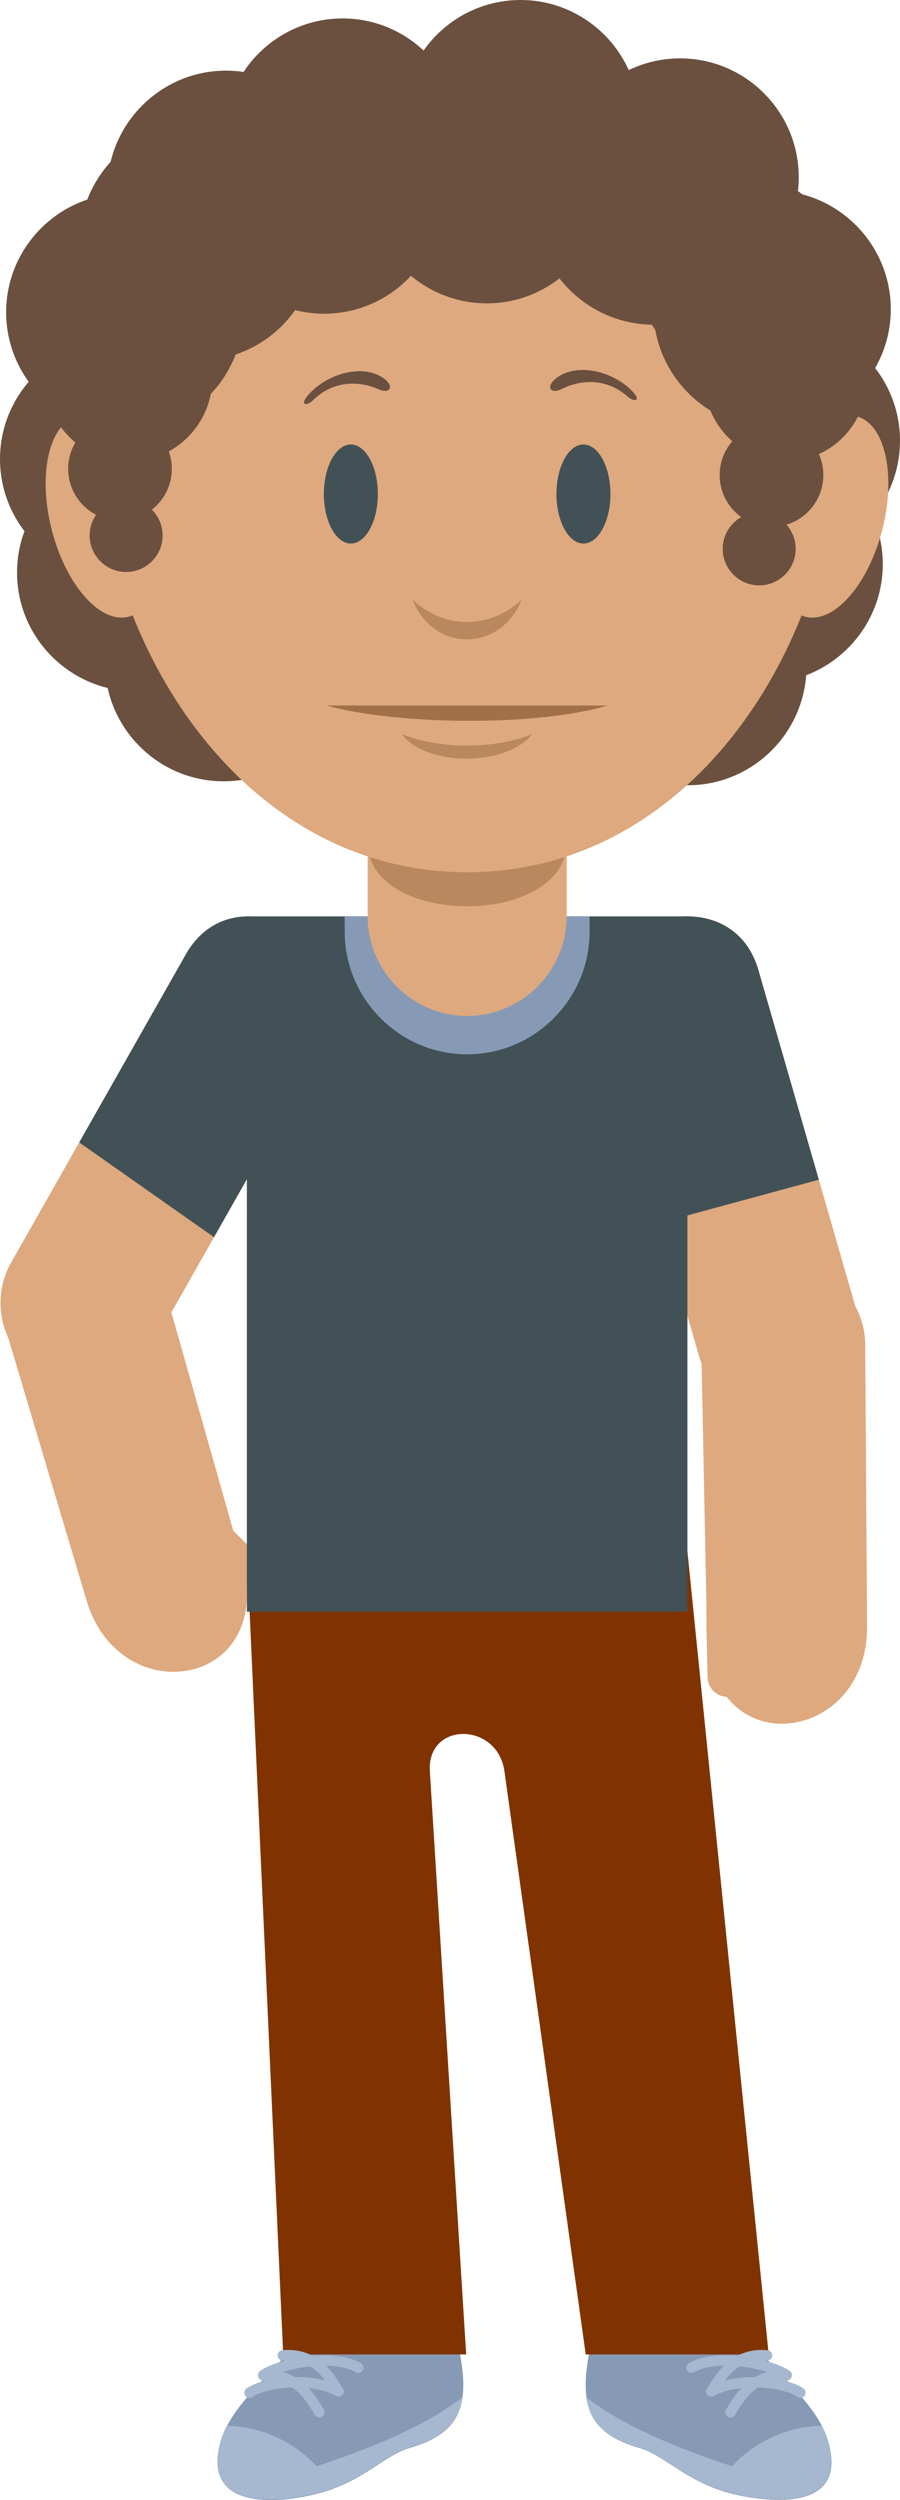 <?xml version="1.0" encoding="UTF-8" standalone="no"?>
<!-- Created with Inkscape (http://www.inkscape.org/) -->

<svg
   xmlns:dc="http://purl.org/dc/elements/1.1/"
   xmlns:cc="http://creativecommons.org/ns#"
   xmlns:rdf="http://www.w3.org/1999/02/22-rdf-syntax-ns#"
   xmlns:svg="http://www.w3.org/2000/svg"
   xmlns="http://www.w3.org/2000/svg"
   xmlns:sodipodi="http://sodipodi.sourceforge.net/DTD/sodipodi-0.dtd"
   xmlns:inkscape="http://www.inkscape.org/namespaces/inkscape"
   width="33.52mm"
   height="93.013mm"
   viewBox="0 0 118.772 329.573"
   id="svg7923"
   version="1.1"
   inkscape:version="0.91 r13725"
   sodipodi:docname="alejandro.svg">
  <defs
     id="defs7925" />
  <sodipodi:namedview
     id="base"
     pagecolor="#ffffff"
     bordercolor="#666666"
     borderopacity="1.0"
     inkscape:pageopacity="0.0"
     inkscape:pageshadow="2"
     inkscape:zoom="1.4"
     inkscape:cx="-3.1705784"
     inkscape:cy="136.78928"
     inkscape:document-units="px"
     inkscape:current-layer="layer1"
     showgrid="false"
     fit-margin-top="0"
     fit-margin-left="0"
     fit-margin-right="0"
     fit-margin-bottom="0"
     inkscape:window-width="1366"
     inkscape:window-height="710"
     inkscape:window-x="0"
     inkscape:window-y="25"
     inkscape:window-maximized="1" />
  <g
     inkscape:label="Capa 1"
     inkscape:groupmode="layer"
     id="layer1"
     transform="translate(-434.9,-407.576)">
    <g
       id="g456"
       transform="matrix(1.25,0,0,-1.25,514.2,541.467)">
      <path
         d="m 0,0 10.362,-35.903 c 1.319,-4.573 6.14,-7.236 10.714,-5.915 4.574,1.319 7.236,6.141 5.916,10.714 L 16.631,4.8 C 13.621,15.23 -2.855,9.892 0,0"
         style="fill:#dea97e;fill-opacity:1;fill-rule:evenodd;stroke:none"
         id="path458"
         inkscape:connector-curvature="0" />
    </g>
    <g
       id="g460"
       transform="matrix(1.25,0,0,-1.25,530.358,711.523)">
      <path
         d="m 0,0 c 4.136,-6.159 9.644,-9.702 11.02,-14.145 2.208,-7.129 -5.132,-6.835 -9.796,-5.768 -5,1.146 -7.356,4.115 -10.067,4.897 -6.572,1.896 -6.741,5.785 -4.082,15.016 2.659,9.231 9.597,5.762 12.925,0"
         style="fill:#869ab5;fill-opacity:1;fill-rule:evenodd;stroke:none"
         id="path462"
         inkscape:connector-curvature="0" />
    </g>
    <g
       id="g464"
       transform="matrix(1.25,0,0,-1.25,477.872,711.523)">
      <path
         d="m 0,0 c -4.135,-6.159 -9.644,-9.702 -11.02,-14.145 -2.286,-7.381 5.77,-6.868 10.415,-5.613 4.581,1.238 6.852,3.993 9.448,4.742 C 15.416,-13.12 15.584,-9.231 12.926,0 10.267,9.231 3.328,5.762 0,0"
         style="fill:#869ab5;fill-opacity:1;fill-rule:evenodd;stroke:none"
         id="path466"
         inkscape:connector-curvature="0" />
    </g>
    <g
       id="g468"
       transform="matrix(1.25,0,0,-1.25,462.111,609.507)">
      <path
         d="M 0,0 0,0.001 C 0.818,0.82 2.156,0.821 2.975,0.004 L 6.589,-3.604 C 7.408,-4.421 7.409,-5.76 6.592,-6.579 5.774,-7.398 4.435,-7.399 3.616,-6.582 L 0.003,-2.975 C -0.816,-2.157 -0.818,-0.819 0,0"
         style="fill:#dea97e;fill-opacity:1;fill-rule:evenodd;stroke:none"
         id="path470"
         inkscape:connector-curvature="0" />
    </g>
    <g
       id="g472"
       transform="matrix(1.25,0,0,-1.25,525.617,612.089)"
       style="fill:#803300">
      <path
         d="m 0,0 -46.51,0 3.834,-84.694 19.319,0 -3.835,61.505 c -0.327,5.26 7.144,5.226 7.874,0 l 8.581,-61.505 19.319,0 L 0,0 Z"
         style="fill:#803300;fill-opacity:1;fill-rule:evenodd;stroke:none"
         id="path474"
         inkscape:connector-curvature="0" />
    </g>
    <g
       id="g476"
       transform="matrix(1.25,0,0,-1.25,478.24,544.07)">
      <path
         d="m 0,0 -18.444,-32.499 c -2.349,-4.14 -7.659,-5.606 -11.799,-3.255 -4.14,2.349 -5.605,7.658 -3.255,11.798 L -15.054,8.543 C -9.696,17.985 5.081,8.954 0,0"
         style="fill:#dea97e;fill-opacity:1;fill-rule:evenodd;stroke:none"
         id="path478"
         inkscape:connector-curvature="0" />
    </g>
    <g
       id="g480"
       transform="matrix(1.25,0,0,-1.25,478.24,544.07)"
       style="fill:#425156;fill-opacity:1">
      <path
         d="m 0,0 -12.078,-21.282 -14.231,9.995 11.255,19.83 C -9.696,17.985 5.081,8.953 0,0"
         style="fill:#425156;fill-opacity:1;fill-rule:evenodd;stroke:none"
         id="path482"
         inkscape:connector-curvature="0" />
    </g>
    <g
       id="g484"
       transform="matrix(1.25,0,0,-1.25,514.2,541.467)"
       style="fill:#425156;fill-opacity:1">
      <path
         d="M 0,0 6.301,-21.835 23.009,-17.301 16.631,4.8 C 13.621,15.23 -2.855,9.892 0,0"
         style="fill:#425156;fill-opacity:1;fill-rule:evenodd;stroke:none"
         id="path486"
         inkscape:connector-curvature="0" />
    </g>
    <path
       d="m 525.617,528.378 -58.138,0 0,91.662 58.138,0 0,-91.662 z"
       style="fill:#425156;fill-opacity:1;fill-rule:evenodd;stroke:none"
       id="path488"
       inkscape:connector-curvature="0" />
    <g
       id="g490"
       transform="matrix(1.25,0,0,-1.25,480.391,528.379)">
      <path
         d="m 0,0 25.852,0 0,-1.623 c 0,-7.109 -5.816,-12.926 -12.926,-12.926 C 5.817,-14.549 0,-8.732 0,-1.623 L 0,0 Z"
         style="fill:#869ab5;fill-opacity:1;fill-rule:evenodd;stroke:none"
         id="path492"
         inkscape:connector-curvature="0" />
    </g>
    <g
       id="g494"
       transform="matrix(1.25,0,0,-1.25,496.548,485.168)">
      <path
         d="m 0,0 0,0 c -5.777,0 -10.503,-4.727 -10.503,-10.504 l 0,-24.065 c 0,-5.776 4.726,-10.502 10.503,-10.502 5.777,0 10.503,4.726 10.503,10.502 l 0,24.065 C 10.503,-4.727 5.777,0 0,0"
         style="fill:#dea97e;fill-opacity:1;fill-rule:evenodd;stroke:none"
         id="path496"
         inkscape:connector-curvature="0" />
    </g>
    <g
       id="g498"
       transform="matrix(1.25,0,0,-1.25,483.42,518.589)">
      <path
         d="M 0,0 0,0 C 0,-9.021 21.006,-9.021 21.006,0 21.006,9.021 0,9.021 0,0"
         style="fill:#ba885f;fill-opacity:1;fill-rule:evenodd;stroke:none"
         id="path500"
         inkscape:connector-curvature="0" />
    </g>
    <g
       id="g502"
       transform="matrix(1.25,0,0,-1.25,464.4,510.574)">
      <path
         d="M 0,0 C 6.898,0 12.525,5.627 12.525,12.526 12.525,19.424 6.898,25.05 0,25.05 -6.898,25.05 -12.525,19.424 -12.525,12.526 -12.525,5.627 -6.898,0 0,0"
         style="fill:#6b503f;fill-opacity:1;fill-rule:evenodd;stroke:none"
         id="path504"
         inkscape:connector-curvature="0" />
    </g>
    <g
       id="g506"
       transform="matrix(1.25,0,0,-1.25,525.675,511.094)">
      <path
         d="m 0,0 c 6.898,0 12.525,5.626 12.525,12.525 0,6.898 -5.627,12.524 -12.525,12.524 -6.898,0 -12.525,-5.626 -12.525,-12.524 C -12.525,5.626 -6.898,0 0,0"
         style="fill:#6b503f;fill-opacity:1;fill-rule:evenodd;stroke:none"
         id="path508"
         inkscape:connector-curvature="0" />
    </g>
    <g
       id="g510"
       transform="matrix(1.25,0,0,-1.25,452.804,498.712)">
      <path
         d="M 0,0 C 6.898,0 12.525,5.627 12.525,12.526 12.525,19.424 6.898,25.05 0,25.05 -6.899,25.05 -12.525,19.424 -12.525,12.526 -12.525,5.627 -6.899,0 0,0"
         style="fill:#6b503f;fill-opacity:1;fill-rule:evenodd;stroke:none"
         id="path512"
         inkscape:connector-curvature="0" />
    </g>
    <g
       id="g514"
       transform="matrix(1.25,0,0,-1.25,535.744,497.609)">
      <path
         d="m 0,0 c 6.898,0 12.525,5.626 12.525,12.525 0,6.899 -5.627,12.524 -12.525,12.524 -6.899,0 -12.525,-5.625 -12.525,-12.524 C -12.525,5.626 -6.899,0 0,0"
         style="fill:#6b503f;fill-opacity:1;fill-rule:evenodd;stroke:none"
         id="path516"
         inkscape:connector-curvature="0" />
    </g>
    <g
       id="g518"
       transform="matrix(1.25,0,0,-1.25,450.556,483.754)">
      <path
         d="M 0,0 C 6.898,0 12.525,5.627 12.525,12.526 12.525,19.424 6.898,25.05 0,25.05 -6.899,25.05 -12.525,19.424 -12.525,12.526 -12.525,5.627 -6.899,0 0,0"
         style="fill:#6b503f;fill-opacity:1;fill-rule:evenodd;stroke:none"
         id="path520"
         inkscape:connector-curvature="0" />
    </g>
    <g
       id="g522"
       transform="matrix(1.25,0,0,-1.25,538.016,481.325)">
      <path
         d="M 0,0 C 6.898,0 12.525,5.627 12.525,12.526 12.525,19.424 6.898,25.05 0,25.05 -6.899,25.05 -12.525,19.424 -12.525,12.526 -12.525,5.627 -6.899,0 0,0"
         style="fill:#6b503f;fill-opacity:1;fill-rule:evenodd;stroke:none"
         id="path524"
         inkscape:connector-curvature="0" />
    </g>
    <g
       id="g526"
       transform="matrix(1.25,0,0,-1.25,496.548,415.185)">
      <path
         d="M 0,0 C 59.182,0 44.923,-85.9 0,-85.9 -44.923,-85.9 -59.182,0 0,0"
         style="fill:#dea97e;fill-opacity:1;fill-rule:evenodd;stroke:none"
         id="path528"
         inkscape:connector-curvature="0" />
    </g>
    <g
       id="g530"
       transform="matrix(1.25,0,0,-1.25,466.673,612.672)">
      <path
         d="m 0,0 -0.808,2.709 -8.778,-0.096 -7.507,-4.601 0.808,-2.71 C -12.727,-16.676 4.132,-13.851 0,0"
         style="fill:#dea97e;fill-opacity:1;fill-rule:evenodd;stroke:none"
         id="path532"
         inkscape:connector-curvature="0" />
    </g>
    <g
       id="g534"
       transform="matrix(1.25,0,0,-1.25,465.663,609.286)">
      <path
         d="m 0,0 -7.386,26.017 c -1.299,4.578 -6.206,7.18 -10.768,5.819 -4.561,-1.36 -7.18,-6.207 -5.819,-10.767 L -16.285,-4.697 0,0 Z"
         style="fill:#dea97e;fill-opacity:1;fill-rule:evenodd;stroke:none"
         id="path536"
         inkscape:connector-curvature="0" />
    </g>
    <g
       id="g538"
       transform="matrix(1.25,0,0,-1.25,530.71,619.63)">
      <path
         d="m 0,0 0,0 c -1.157,-0.025 -2.083,-0.992 -2.058,-2.149 l 0.111,-5.105 c 0.025,-1.156 0.992,-2.083 2.149,-2.057 1.157,0.024 2.083,0.992 2.058,2.149 L 2.149,-2.058 C 2.124,-0.901 1.157,0.025 0,0"
         style="fill:#dea97e;fill-opacity:1;fill-rule:evenodd;stroke:none"
         id="path540"
         inkscape:connector-curvature="0" />
    </g>
    <g
       id="g542"
       transform="matrix(1.25,0,0,-1.25,528.138,622.316)">
      <path
         d="m 0,0 -0.018,2.827 7.663,2.724 9.283,-2.46 0.019,-2.827 C 17.043,-12.232 0.094,-14.453 0,0"
         style="fill:#dea97e;fill-opacity:1;fill-rule:evenodd;stroke:none"
         id="path544"
         inkscape:connector-curvature="0" />
    </g>
    <g
       id="g546"
       transform="matrix(1.25,0,0,-1.25,528.115,618.782)">
      <path
         d="m 0,0 -0.535,27.041 c -0.095,4.758 3.839,8.679 8.599,8.71 4.76,0.03 8.68,-3.84 8.71,-8.6 L 16.947,0.264 0,0 Z"
         style="fill:#dea97e;fill-opacity:1;fill-rule:evenodd;stroke:none"
         id="path548"
         inkscape:connector-curvature="0" />
    </g>
    <g
       id="g550"
       transform="matrix(1.25,0,0,-1.25,547.944,462.464)">
      <path
         d="m 0,0 c -2.989,0.763 -6.62,-3.349 -8.11,-9.185 -1.49,-5.835 -0.275,-11.184 2.713,-11.948 2.989,-0.763 6.62,3.349 8.111,9.185 C 4.204,-6.113 2.989,-0.763 0,0"
         style="fill:#dea97e;fill-opacity:1;fill-rule:evenodd;stroke:none"
         id="path552"
         inkscape:connector-curvature="0" />
    </g>
    <g
       id="g554"
       transform="matrix(1.25,0,0,-1.25,445.112,462.464)">
      <path
         d="m 0,0 c 2.989,0.763 6.62,-3.349 8.11,-9.185 1.49,-5.835 0.276,-11.184 -2.713,-11.948 -2.989,-0.763 -6.62,3.349 -8.111,9.185 C -4.204,-6.113 -2.989,-0.763 0,0"
         style="fill:#dea97e;fill-opacity:1;fill-rule:evenodd;stroke:none"
         id="path556"
         inkscape:connector-curvature="0" />
    </g>
    <g
       id="g558"
       transform="matrix(1.25,0,0,-1.25,481.201,479.229)">
      <path
         d="M 0,0 C 1.57,0 2.85,2.346 2.85,5.223 2.85,8.1 1.57,10.446 0,10.446 -1.57,10.446 -2.85,8.1 -2.85,5.223 -2.85,2.346 -1.57,0 0,0"
         style="fill:#425156;fill-opacity:1;fill-rule:evenodd;stroke:none"
         id="path560"
         inkscape:connector-curvature="0" />
    </g>
    <g
       id="g562"
       transform="matrix(1.25,0,0,-1.25,511.896,479.229)">
      <path
         d="M 0,0 C 1.57,0 2.851,2.346 2.851,5.223 2.851,8.1 1.57,10.446 0,10.446 -1.57,10.446 -2.85,8.1 -2.85,5.223 -2.85,2.346 -1.57,0 0,0"
         style="fill:#425156;fill-opacity:1;fill-rule:evenodd;stroke:none"
         id="path564"
         inkscape:connector-curvature="0" />
    </g>
    <g
       id="g566"
       transform="matrix(1.25,0,0,-1.25,478.014,500.583)">
      <path
         d="M 0,0 C 6.906,-1.964 21.734,-2.329 29.655,0 L 0,0 Z"
         style="fill:#a17049;fill-opacity:1;fill-rule:evenodd;stroke:none"
         id="path568"
         inkscape:connector-curvature="0" />
    </g>
    <g
       id="g570"
       transform="matrix(1.25,0,0,-1.25,489.341,486.614)">
      <path
         d="M 0,0 C 2.213,-5.642 9.318,-5.543 11.531,0 8.291,-3.082 3.416,-3.225 0,0"
         style="fill:#ba885f;fill-opacity:1;fill-rule:evenodd;stroke:none"
         id="path572"
         inkscape:connector-curvature="0" />
    </g>
    <g
       id="g574"
       transform="matrix(1.25,0,0,-1.25,487.937,504.344)">
      <path
         d="M 0,0 C 2.567,-3.486 11.056,-3.433 13.778,0 9.807,-1.617 3.971,-1.624 0,0"
         style="fill:#ba885f;fill-opacity:1;fill-rule:evenodd;stroke:none"
         id="path576"
         inkscape:connector-curvature="0" />
    </g>
    <g
       id="g578"
       transform="matrix(1.25,0,0,-1.25,508.383,457.375)">
      <path
         d="m 0,0 c 2.229,1.658 6.041,0.629 7.993,-1.445 0.978,-1.039 0.156,-1.139 -0.504,-0.551 -2.132,1.898 -4.795,1.898 -7,0.8 C -0.68,-1.779 -1.238,-0.922 0,0"
         style="fill:#6b503f;fill-opacity:1;fill-rule:evenodd;stroke:none"
         id="path580"
         inkscape:connector-curvature="0" />
    </g>
    <g
       id="g582"
       transform="matrix(1.25,0,0,-1.25,485.431,457.377)">
      <path
         d="m 0,0 c -2.309,1.544 -6.065,0.324 -7.91,-1.844 -0.925,-1.087 -0.098,-1.146 0.531,-0.526 2.034,2.003 4.693,2.136 6.95,1.15 C 0.769,-1.742 1.283,-0.858 0,0"
         style="fill:#6b503f;fill-opacity:1;fill-rule:evenodd;stroke:none"
         id="path584"
         inkscape:connector-curvature="0" />
    </g>
    <g
       id="g586"
       transform="matrix(1.25,0,0,-1.25,464.727,448.2)">
      <path
         d="M 0,0 C 6.899,0 12.525,5.627 12.525,12.525 12.525,19.424 6.899,25.05 0,25.05 -6.898,25.05 -12.525,19.424 -12.525,12.525 -12.525,5.627 -6.898,0 0,0"
         style="fill:#6b503f;fill-opacity:1;fill-rule:evenodd;stroke:none"
         id="path588"
         inkscape:connector-curvature="0" />
    </g>
    <g
       id="g590"
       transform="matrix(1.25,0,0,-1.25,480.113,441.317)">
      <path
         d="M 0,0 C 6.898,0 12.525,5.627 12.525,12.526 12.525,19.424 6.898,25.05 0,25.05 -6.899,25.05 -12.525,19.424 -12.525,12.526 -12.525,5.627 -6.899,0 0,0"
         style="fill:#6b503f;fill-opacity:1;fill-rule:evenodd;stroke:none"
         id="path592"
         inkscape:connector-curvature="0" />
    </g>
    <g
       id="g594"
       transform="matrix(1.25,0,0,-1.25,503.598,438.887)">
      <path
         d="m 0,0 c 6.898,0 12.525,5.626 12.525,12.525 0,6.898 -5.627,12.524 -12.525,12.524 -6.899,0 -12.525,-5.626 -12.525,-12.524 C -12.525,5.626 -6.899,0 0,0"
         style="fill:#6b503f;fill-opacity:1;fill-rule:evenodd;stroke:none"
         id="path596"
         inkscape:connector-curvature="0" />
    </g>
    <g
       id="g598"
       transform="matrix(1.25,0,0,-1.25,524.653,446.581)">
      <path
         d="M 0,0 C 6.899,0 12.525,5.627 12.525,12.526 12.525,19.424 6.899,25.05 0,25.05 -6.898,25.05 -12.525,19.424 -12.525,12.526 -12.525,5.627 -6.898,0 0,0"
         style="fill:#6b503f;fill-opacity:1;fill-rule:evenodd;stroke:none"
         id="path600"
         inkscape:connector-curvature="0" />
    </g>
    <g
       id="g602"
       transform="matrix(1.25,0,0,-1.25,536.8,463.993)">
      <path
         d="M 0,0 C 6.899,0 12.525,5.627 12.525,12.526 12.525,19.424 6.899,25.05 0,25.05 -6.898,25.05 -12.525,19.424 -12.525,12.526 -12.525,5.627 -6.898,0 0,0"
         style="fill:#6b503f;fill-opacity:1;fill-rule:evenodd;stroke:none"
         id="path604"
         inkscape:connector-curvature="0" />
    </g>
    <g
       id="g606"
       transform="matrix(1.25,0,0,-1.25,451.365,464.398)">
      <path
         d="m 0,0 c 6.898,0 12.525,5.628 12.525,12.526 0,6.898 -5.627,12.525 -12.525,12.525 -6.899,0 -12.525,-5.627 -12.525,-12.525 C -12.525,5.628 -6.899,0 0,0"
         style="fill:#6b503f;fill-opacity:1;fill-rule:evenodd;stroke:none"
         id="path608"
         inkscape:connector-curvature="0" />
    </g>
    <g
       id="g610"
       transform="matrix(1.25,0,0,-1.25,499.144,447.566)">
      <path
         d="m 0,0 c 6.898,0 12.525,5.628 12.525,12.526 0,6.898 -5.627,12.525 -12.525,12.525 -6.898,0 -12.525,-5.627 -12.525,-12.525 C -12.525,5.628 -6.898,0 0,0"
         style="fill:#6b503f;fill-opacity:1;fill-rule:evenodd;stroke:none"
         id="path612"
         inkscape:connector-curvature="0" />
    </g>
    <g
       id="g614"
       transform="matrix(1.25,0,0,-1.25,477.684,448.932)">
      <path
         d="M 0,0 C 6.898,0 12.525,5.627 12.525,12.525 12.525,19.424 6.898,25.05 0,25.05 -6.898,25.05 -12.525,19.424 -12.525,12.525 -12.525,5.627 -6.898,0 0,0"
         style="fill:#6b503f;fill-opacity:1;fill-rule:evenodd;stroke:none"
         id="path616"
         inkscape:connector-curvature="0" />
    </g>
    <g
       id="g618"
       transform="matrix(1.25,0,0,-1.25,521.193,450.248)">
      <path
         d="M 0,0 C 6.898,0 12.525,5.627 12.525,12.526 12.525,19.424 6.898,25.05 0,25.05 -6.899,25.05 -12.526,19.424 -12.526,12.526 -12.526,5.627 -6.899,0 0,0"
         style="fill:#6b503f;fill-opacity:1;fill-rule:evenodd;stroke:none"
         id="path620"
         inkscape:connector-curvature="0" />
    </g>
    <g
       id="g622"
       transform="matrix(1.25,0,0,-1.25,521.193,450.248)">
      <path
         d="M 0,0 C 6.898,0 12.525,5.627 12.525,12.526 12.525,19.424 6.898,25.05 0,25.05 -6.899,25.05 -12.526,19.424 -12.526,12.526 -12.526,5.627 -6.899,0 0,0 Z"
         style="fill:none;stroke:#6b503f;stroke-width:0.216;stroke-linecap:butt;stroke-linejoin:miter;stroke-miterlimit:22.926;stroke-dasharray:none;stroke-opacity:1"
         id="path624"
         inkscape:connector-curvature="0" />
    </g>
    <g
       id="g626"
       transform="matrix(1.25,0,0,-1.25,532.3,456.783)">
      <path
         d="m 0,0 c 5.868,0 10.654,4.787 10.654,10.655 0,5.868 -4.786,10.654 -10.654,10.654 -5.868,0 -10.654,-4.786 -10.654,-10.654 C -10.654,4.787 -5.868,0 0,0"
         style="fill:#6b503f;fill-opacity:1;fill-rule:evenodd;stroke:none"
         id="path628"
         inkscape:connector-curvature="0" />
    </g>
    <g
       id="g630"
       transform="matrix(1.25,0,0,-1.25,461.052,455.114)">
      <path
         d="M 0,0 C 6.898,0 12.525,5.627 12.525,12.525 12.525,19.424 6.898,25.05 0,25.05 -6.899,25.05 -12.526,19.424 -12.526,12.525 -12.526,5.627 -6.899,0 0,0"
         style="fill:#6b503f;fill-opacity:1;fill-rule:evenodd;stroke:none"
         id="path632"
         inkscape:connector-curvature="0" />
    </g>
    <g
       id="g634"
       transform="matrix(1.25,0,0,-1.25,451.877,468.449)">
      <path
         d="m 0,0 c 4.866,0 8.835,3.969 8.835,8.835 0,4.866 -3.969,8.834 -8.835,8.834 -4.866,0 -8.835,-3.968 -8.835,-8.834 C -8.835,3.969 -4.866,0 0,0"
         style="fill:#6b503f;fill-opacity:1;fill-rule:evenodd;stroke:none"
         id="path636"
         inkscape:connector-curvature="0" />
    </g>
    <g
       id="g638"
       transform="matrix(1.25,0,0,-1.25,538.569,468.392)">
      <path
         d="m 0,0 c 4.709,0 8.549,3.841 8.549,8.55 0,4.707 -3.84,8.548 -8.549,8.548 -4.709,0 -8.549,-3.841 -8.549,-8.548 C -8.549,3.841 -4.709,0 0,0"
         style="fill:#6b503f;fill-opacity:1;fill-rule:evenodd;stroke:none"
         id="path640"
         inkscape:connector-curvature="0" />
    </g>
    <g
       id="g642"
       transform="matrix(1.25,0,0,-1.25,536.715,477.041)">
      <path
         d="m 0,0 c 3.014,0 5.472,2.458 5.472,5.472 0,3.014 -2.458,5.472 -5.472,5.472 -3.014,0 -5.472,-2.458 -5.472,-5.472 C -5.472,2.458 -3.014,0 0,0"
         style="fill:#6b503f;fill-opacity:1;fill-rule:evenodd;stroke:none"
         id="path644"
         inkscape:connector-curvature="0" />
    </g>
    <g
       id="g646"
       transform="matrix(1.25,0,0,-1.25,450.736,476.219)">
      <path
         d="m 0,0 c 3.014,0 5.471,2.459 5.471,5.472 0,3.014 -2.457,5.472 -5.471,5.472 -3.014,0 -5.472,-2.458 -5.472,-5.472 C -5.472,2.459 -3.014,0 0,0"
         style="fill:#6b503f;fill-opacity:1;fill-rule:evenodd;stroke:none"
         id="path648"
         inkscape:connector-curvature="0" />
    </g>
    <g
       id="g650"
       transform="matrix(1.25,0,0,-1.25,535.089,484.746)">
      <path
         d="M 0,0 C 2.122,0 3.852,1.73 3.852,3.852 3.852,5.974 2.122,7.704 0,7.704 -2.121,7.704 -3.852,5.974 -3.852,3.852 -3.852,1.73 -2.121,0 0,0"
         style="fill:#6b503f;fill-opacity:1;fill-rule:evenodd;stroke:none"
         id="path652"
         inkscape:connector-curvature="0" />
    </g>
    <g
       id="g654"
       transform="matrix(1.25,0,0,-1.25,451.545,482.981)">
      <path
         d="M 0,0 C 2.122,0 3.852,1.73 3.852,3.852 3.852,5.974 2.122,7.704 0,7.704 -2.122,7.704 -3.852,5.974 -3.852,3.852 -3.852,1.73 -2.122,0 0,0"
         style="fill:#6b503f;fill-opacity:1;fill-rule:evenodd;stroke:none"
         id="path656"
         inkscape:connector-curvature="0" />
    </g>
    <g
       id="g658"
       transform="matrix(1.25,0,0,-1.25,543.358,727.352)">
      <path
         d="m 0,0 c 0.241,-0.469 0.441,-0.943 0.591,-1.428 2.231,-7.2 -5.311,-6.848 -9.972,-5.726 -4.88,1.174 -7.212,4.082 -9.891,4.855 -3.525,1.017 -5.207,2.608 -5.599,5.287 3.74,-2.908 9.398,-5.293 15.398,-7.266 C -6.921,-1.451 -3.233,-0.045 0,0"
         style="fill:#a6b8cf;fill-opacity:1;fill-rule:evenodd;stroke:none"
         id="path660"
         inkscape:connector-curvature="0" />
    </g>
    <g
       id="g662"
       transform="matrix(1.25,0,0,-1.25,533.346,717.66)">
      <path
         d="m 0,0 c -0.323,-0.098 -0.624,-0.224 -0.905,-0.371 l -0.083,0.007 c -1.8,0.143 -3.659,-0.03 -5.021,-0.781 -0.265,-0.145 -0.362,-0.48 -0.217,-0.745 0.146,-0.265 0.48,-0.363 0.745,-0.216 0.854,0.47 1.977,0.669 3.158,0.689 -0.747,-0.735 -1.279,-1.587 -1.698,-2.306 -0.198,-0.164 -0.259,-0.452 -0.13,-0.686 0.145,-0.265 0.479,-0.362 0.745,-0.216 0.834,0.459 1.856,0.724 2.913,0.84 -0.705,-0.75 -1.214,-1.592 -1.612,-2.278 -0.151,-0.262 -0.062,-0.598 0.2,-0.749 0.262,-0.152 0.597,-0.063 0.749,0.199 0.305,0.526 0.679,1.15 1.156,1.729 l 0,2.239 c -0.763,-0.047 -1.527,-0.16 -2.246,-0.354 0.293,0.39 0.628,0.769 1.019,1.097 0.175,0.146 0.361,0.282 0.562,0.405 C -0.441,-1.521 -0.219,-1.55 0,-1.583 L 0,0 Z M 5.426,-4.719 C 5.67,-4.897 6.013,-4.845 6.192,-4.6 6.371,-4.357 6.318,-4.014 6.074,-3.835 5.645,-3.52 4.975,-3.24 4.166,-3.029 l 0.013,0 c 0.159,-0.015 0.309,0.041 0.419,0.141 0.056,0.036 0.108,0.082 0.15,0.14 0.179,0.244 0.125,0.586 -0.118,0.765 C 4.096,-1.591 3.107,-1.179 1.915,-0.862 2.002,-0.866 2.09,-0.872 2.179,-0.88 2.48,-0.908 2.746,-0.685 2.773,-0.385 2.8,-0.084 2.578,0.182 2.277,0.209 1.416,0.289 0.663,0.202 0,0 L 0,-1.583 C 0.815,-1.704 1.586,-1.884 2.246,-2.091 1.775,-2.214 1.348,-2.397 0.958,-2.621 0.641,-2.618 0.32,-2.626 0,-2.645 l 0,-2.239 c 0.228,0.276 0.48,0.542 0.759,0.781 0.158,0.136 0.326,0.264 0.504,0.381 1.806,-0.057 3.443,-0.469 4.163,-0.997"
         style="fill:#a6b8cf;fill-opacity:1;fill-rule:nonzero;stroke:none"
         id="path664"
         inkscape:connector-curvature="0" />
    </g>
    <g
       id="g666"
       transform="matrix(1.25,0,0,-1.25,464.826,727.352)">
      <path
         d="m 0,0 c -0.242,-0.469 -0.441,-0.943 -0.591,-1.428 -2.231,-7.2 5.311,-6.848 9.972,-5.726 4.88,1.174 7.212,4.082 9.89,4.855 3.526,1.017 5.208,2.608 5.6,5.287 C 21.131,0.08 15.473,-2.305 9.473,-4.278 6.921,-1.451 3.233,-0.045 0,0"
         style="fill:#a6b8cf;fill-opacity:1;fill-rule:evenodd;stroke:none"
         id="path668"
         inkscape:connector-curvature="0" />
    </g>
    <g
       id="g670"
       transform="matrix(1.25,0,0,-1.25,468.224,723.558)">
      <path
         d="M 0,0 C -0.244,-0.179 -0.588,-0.126 -0.767,0.118 -0.945,0.361 -0.892,0.705 -0.648,0.884 -0.22,1.199 0.45,1.479 1.26,1.69 L 1.247,1.689 C 1.087,1.675 0.938,1.73 0.828,1.83 0.771,1.866 0.72,1.913 0.678,1.97 0.499,2.214 0.552,2.557 0.796,2.736 1.33,3.128 2.319,3.539 3.51,3.856 3.424,3.853 3.336,3.846 3.247,3.838 2.946,3.81 2.679,4.033 2.652,4.334 2.625,4.634 2.847,4.901 3.148,4.928 4.009,5.008 4.763,4.921 5.426,4.719 l 0,-1.583 C 4.61,3.014 3.839,2.834 3.18,2.628 3.65,2.504 4.078,2.322 4.468,2.098 4.785,2.101 5.105,2.093 5.426,2.074 l 0,-2.24 C 5.198,0.111 4.946,0.377 4.667,0.616 4.509,0.752 4.341,0.88 4.162,0.997 2.357,0.939 0.72,0.528 0,0 M 5.426,4.719 C 5.748,4.62 6.05,4.495 6.331,4.347 l 0.083,0.007 c 1.8,0.144 3.658,-0.029 5.02,-0.781 C 11.7,3.428 11.797,3.094 11.651,2.829 11.506,2.563 11.172,2.466 10.906,2.613 10.053,3.083 8.93,3.282 7.749,3.301 8.495,2.567 9.028,1.714 9.447,0.996 9.645,0.831 9.706,0.544 9.577,0.31 9.431,0.045 9.097,-0.053 8.832,0.093 7.998,0.553 6.976,0.818 5.918,0.933 6.624,0.183 7.132,-0.659 7.53,-1.345 7.682,-1.607 7.593,-1.942 7.331,-2.094 c -0.263,-0.152 -0.598,-0.062 -0.75,0.2 -0.304,0.525 -0.678,1.15 -1.155,1.728 l 0,2.24 C 6.189,2.026 6.952,1.914 7.671,1.72 7.379,2.11 7.043,2.489 6.652,2.816 6.478,2.962 6.291,3.098 6.091,3.222 5.866,3.198 5.645,3.169 5.426,3.136 l 0,1.583 z"
         style="fill:#a6b8cf;fill-opacity:1;fill-rule:nonzero;stroke:none"
         id="path672"
         inkscape:connector-curvature="0" />
    </g>
  </g>
</svg>
